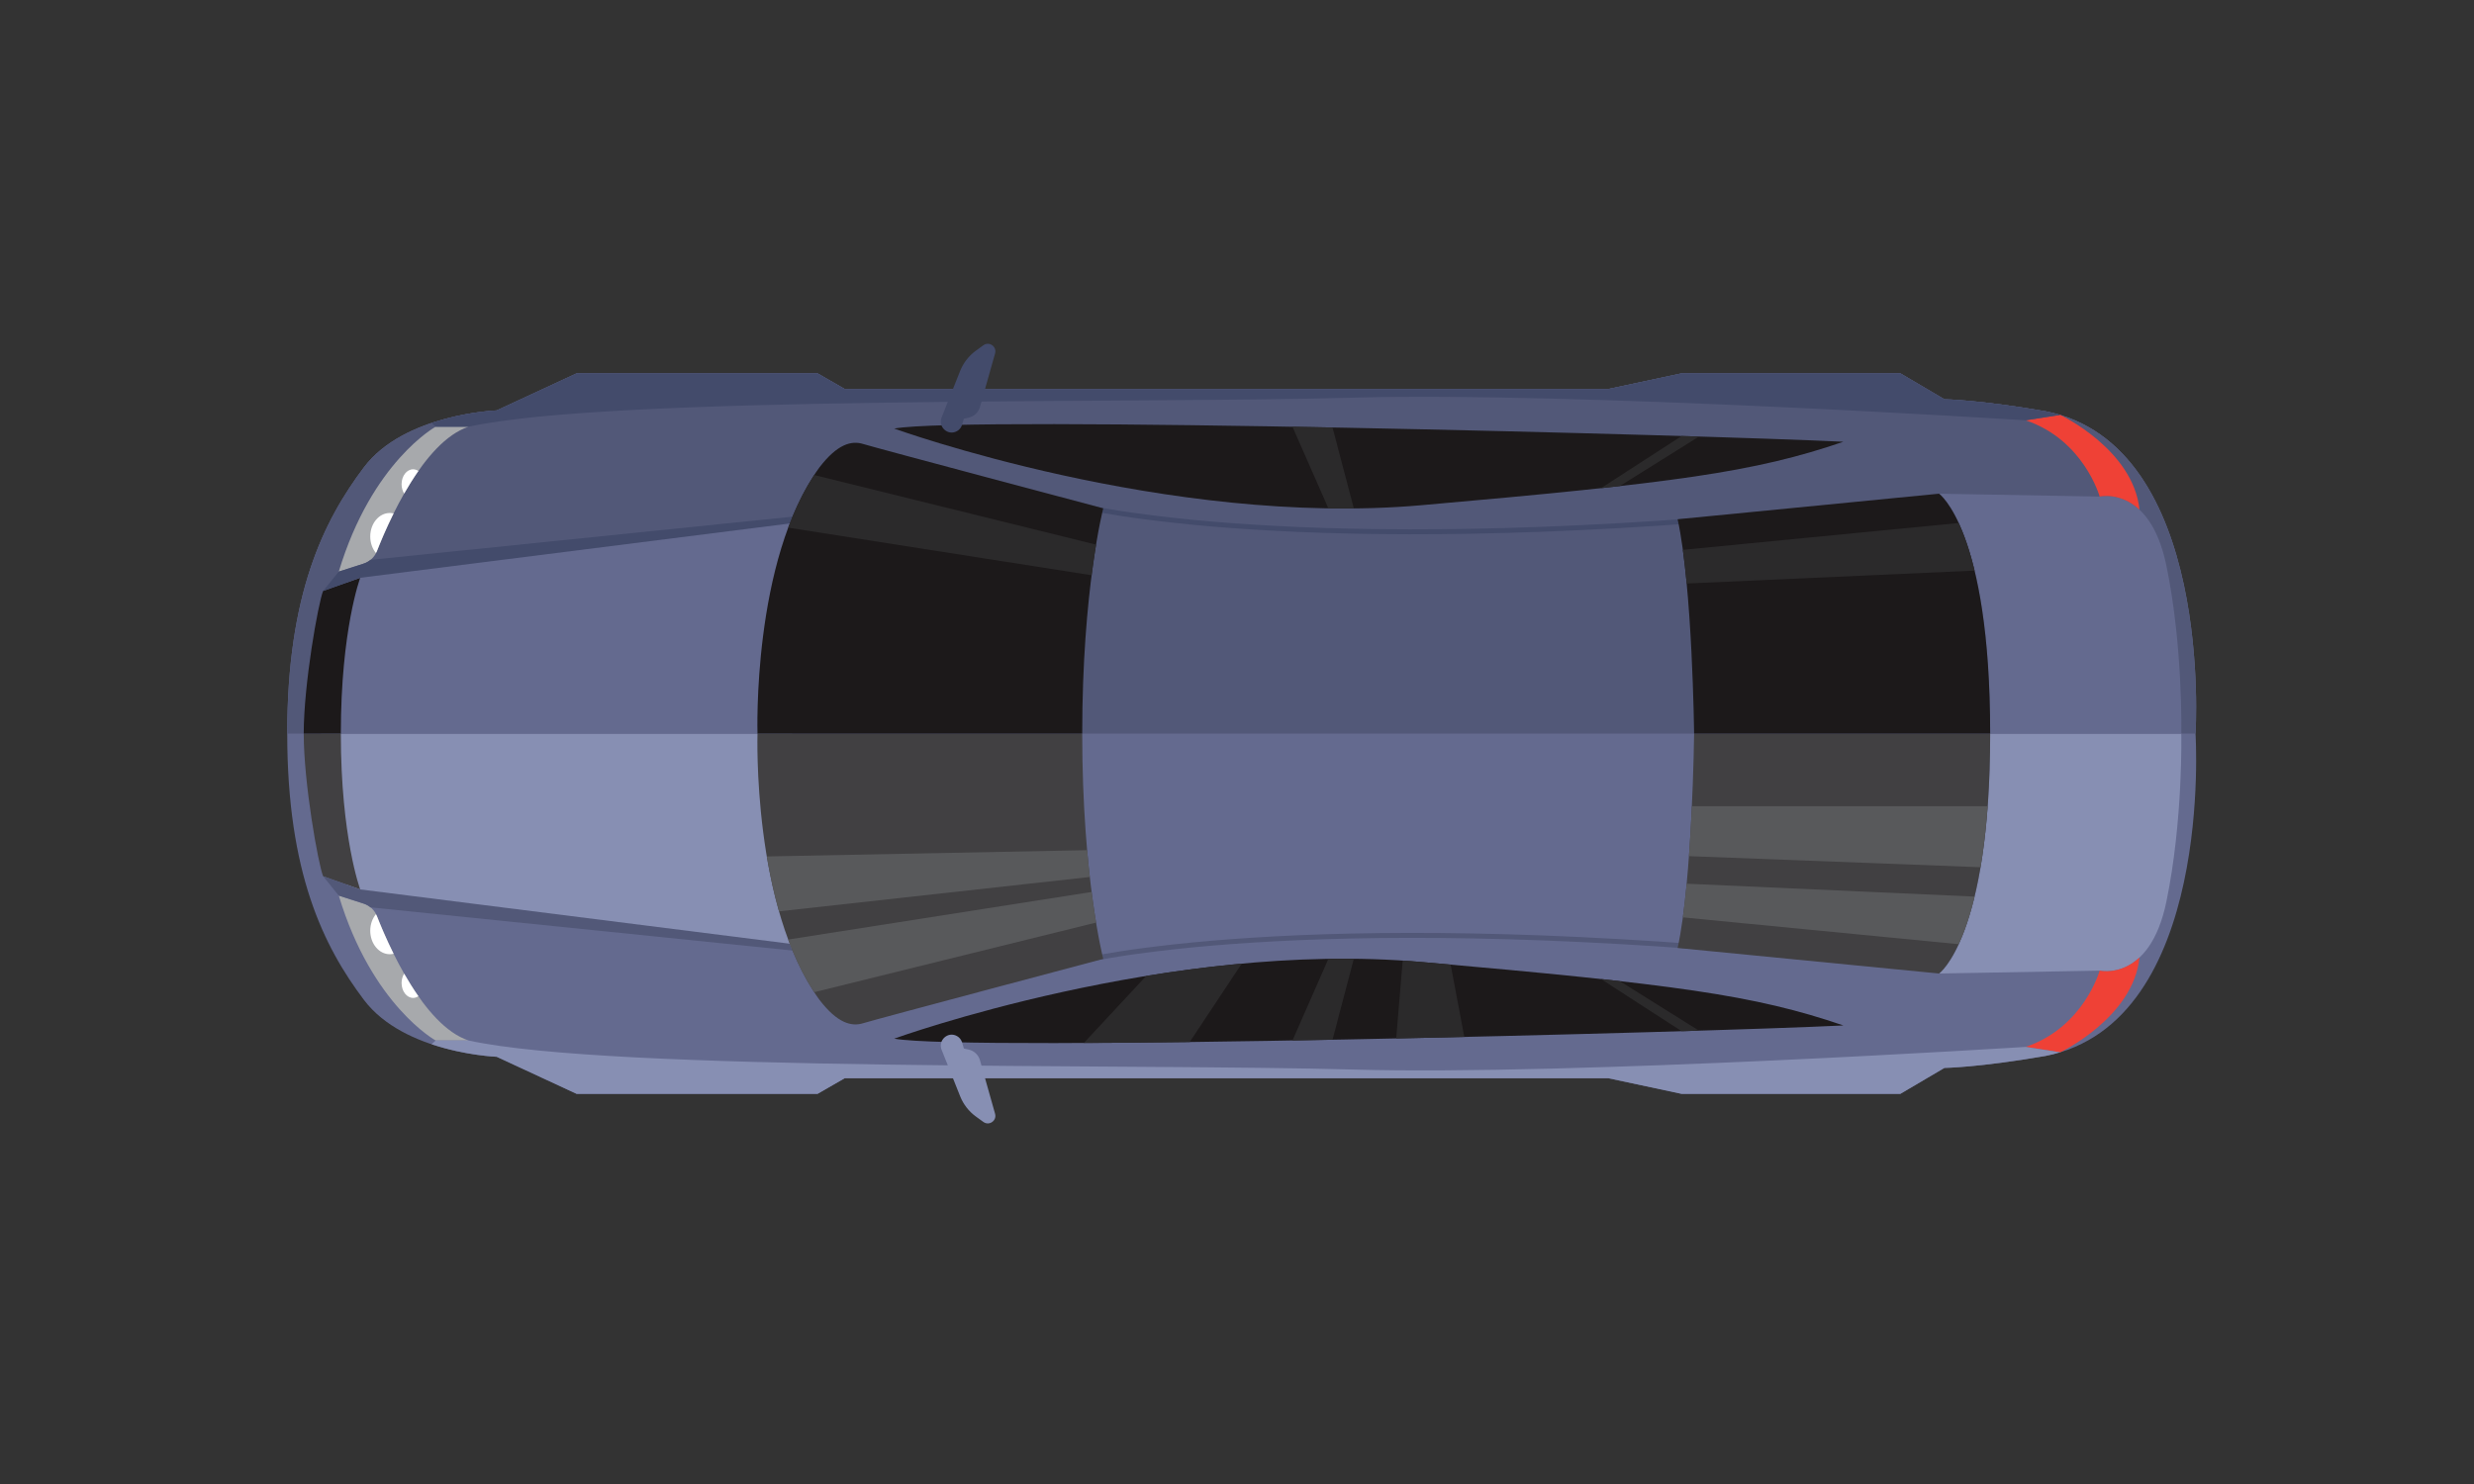 <?xml version="1.0" encoding="UTF-8" standalone="no"?>
<!-- Generator: Adobe Illustrator 27.5.0, SVG Export Plug-In . SVG Version: 6.00 Build 0)  -->

<svg
   version="1.1"
   x="0px"
   y="0px"
   viewBox="0 0 500 300"
   xml:space="preserve"
   id="svg1317"
   sodipodi:docname="1359948_182861-OWZNSE-17.svg"
   width="500"
   height="300"
   inkscape:version="1.1.1 (c3084ef, 2021-09-22)"
   xmlns:inkscape="http://www.inkscape.org/namespaces/inkscape"
   xmlns:sodipodi="http://sodipodi.sourceforge.net/DTD/sodipodi-0.dtd"
   xmlns="http://www.w3.org/2000/svg"
   xmlns:svg="http://www.w3.org/2000/svg"><rect x="0" y="0" width="500" height="300" fill="#333333" stroke="none"/><defs
   id="defs1321">
	
	
	
	
</defs><sodipodi:namedview
   id="namedview1319"
   pagecolor="#ffffff"
   bordercolor="#666666"
   borderopacity="1.0"
   inkscape:pageshadow="2"
   inkscape:pageopacity="0.0"
   inkscape:pagecheckerboard="0"
   showgrid="false"
   inkscape:zoom="1.054"
   inkscape:cx="249.52562"
   inkscape:cy="249.52562"
   inkscape:window-width="1440"
   inkscape:window-height="900"
   inkscape:window-x="0"
   inkscape:window-y="0"
   inkscape:window-maximized="0"
   inkscape:current-layer="svg1317" />
<g
   id="BACKGROUND">
</g>
<g
   id="g1243"
   transform="translate(0.949,-214.421)">
		<path
   style="fill:#646a8f"
   d="m 164.269,289.89 h -48.667 l -16.167,7.5 c 0,0 -18.667,0.667 -26.833,11.5 -8.167,10.833 -15.5,25.667 -15.5,53.833 0,28.167 7.333,43 15.5,53.833 8.167,10.833 26.833,11.5 26.833,11.5 l 16.167,7.5 h 48.667 l 5.5,-3.167 h 154.333 l 14.833,3.167 h 44.167 l 8.917,-5.25 c 0,0 6.917,-0.083 20.417,-2.417 34.167,-6.667 30.333,-65.167 30.333,-65.167 0,0 3.833,-58.5 -30.333,-65.167 -13.5,-2.333 -20.417,-2.417 -20.417,-2.417 l -8.917,-5.25 h -44.167 l -14.833,3.167 H 169.769 Z"
   id="path1141" />
		<path
   style="fill:#525878"
   d="m 57.102,362.724 h 385.667 c 0,0 3.833,-58.5 -30.333,-65.167 -13.5,-2.333 -20.417,-2.417 -20.417,-2.417 l -8.917,-5.25 h -44.167 l -14.833,3.167 H 169.769 l -5.5,-3.167 h -48.667 l -16.167,7.5 c 0,0 -18.667,0.667 -26.833,11.5 -8.166,10.834 -15.5,25.667 -15.5,53.834 z"
   id="path1143" />
		<polygon
   style="fill:#878fb3"
   points="69.294,394.224 166.961,407.323 159.099,362.724 63.976,362.724 "
   id="polygon1145" />
		<polygon
   style="fill:#646a8f"
   points="69.294,331.224 166.961,318.124 159.099,362.724 63.976,362.724 "
   id="polygon1147" />
		<path
   style="fill:#1c191a"
   d="m 179.769,424.39 c 0,0 55.25,-20 106.5,-15.5 51.25,4.5 67.333,6.667 85.333,12.833 -27,1.334 -177.166,5.334 -191.833,2.667 z"
   id="path1149" />
		<path
   style="fill:#878fb3"
   d="m 401.269,362.724 c 0,41.163 -10.332,48.499 -10.333,48.5 l 32.458,-0.583 c 0,0 10.125,2.375 13.5,-14 3.375,-16.375 3,-33.917 3,-33.917 z"
   id="path1151" />
		<path
   style="fill:#ef4136"
   d="m 423.394,410.64 c 0,0 -3.183,11.455 -14.958,15.417 l 6.985,1.091 c 0,0 14.788,-6.995 16.026,-19.168 h -10e-4 c -3.88,3.631 -8.052,2.66 -8.052,2.66 z"
   id="path1153" />
		<path
   style="fill:#414042"
   d="m 64.352,391.557 7.5,2.667 c 0,0 -3.917,-10.5 -3.917,-31.5 h -7.5 c 10e-4,10 2.917,26.333 3.917,28.833 z"
   id="path1155" />
		<path
   style="fill:#a7a9ac"
   d="m 67.519,395.474 5.044,1.621 c 1.219,0.392 2.192,1.312 2.658,2.505 2.197,5.629 9.346,22.167 18.548,25.165 h -6.667 c 0,0 -12.896,-7.083 -19.583,-29.291 z"
   id="path1157" />
		<path
   style="fill:#525878"
   d="m 67.519,395.474 5.044,1.621 c 0.506,0.163 0.954,0.434 1.356,0.76 l 0.023,-0.004 85.273,8.727 -0.549,-1.38 -86.815,-10.975 -7.5,-2.667 z"
   id="path1159" />
		<g
   id="g1165">
			<path
   style="fill:#2b2a2b"
   d="m 260.267,424.757 c 2.682,-0.047 5.381,-0.096 8.09,-0.148 l 4.306,-16.365 c -1.717,-0.017 -3.433,-0.013 -5.145,0.013 z"
   id="path1161" />
			<path
   style="fill:#2b2a2b"
   d="M 342.424,422.777 326.41,412.762 c -1.231,-0.139 -2.491,-0.279 -3.791,-0.419 l 16.297,10.541 c 1.191,-0.036 2.358,-0.072 3.508,-0.107 z"
   id="path1163" />
		</g>
		<path
   style="fill:#878fb3"
   d="m 115.602,435.557 h 48.667 l 5.5,-3.167 h 154.333 l 14.833,3.167 h 44.167 l 8.917,-5.25 c 0,0 6.917,-0.083 20.417,-2.417 1.028,-0.201 2.021,-0.451 2.981,-0.742 l -6.981,-1.091 c 0,0 -91.629,5.833 -135.773,4.583 -44.144,-1.25 -149.894,0.5 -178.894,-5.875 h -6.667 l -0.832,0.755 c 6.875,2.307 13.165,2.536 13.165,2.536 z"
   id="path1167" />
		<path
   style="fill:#878fb3"
   d="m 189.347,426.632 3.754,9.414 c 0.654,1.64 1.761,3.061 3.191,4.096 l 1.501,1.087 c 1.173,0.849 2.759,-0.258 2.366,-1.652 l -3.052,-10.816 c -0.31,-1.099 -1.204,-1.936 -2.321,-2.173 l -0.933,-0.198 -0.353,-1.211 c -0.16,-0.548 -0.52,-1.018 -1.017,-1.297 -0.016,-0.009 -0.032,-0.018 -0.049,-0.027 -1.803,-0.99 -3.849,0.867 -3.087,2.777 z"
   id="path1169" />
		<path
   style="fill:#1c191a"
   d="m 179.769,301.057 c 0,0 55.25,20 106.5,15.5 51.25,-4.5 67.333,-6.667 85.333,-12.833 -27,-1.334 -177.166,-5.334 -191.833,-2.667 z"
   id="path1171" />
		<path
   style="fill:#646a8f"
   d="m 401.269,362.724 c 0,-41.163 -10.332,-48.499 -10.333,-48.5 l 32.458,0.583 c 0,0 10.125,-2.375 13.5,14 3.375,16.375 3,33.917 3,33.917 z"
   id="path1173" />
		<path
   style="fill:#ef4136"
   d="m 423.394,314.807 c 0,0 -3.183,-11.455 -14.958,-15.417 l 6.985,-1.091 c 0,0 14.788,6.995 16.026,19.168 h -10e-4 c -3.88,-3.631 -8.052,-2.66 -8.052,-2.66 z"
   id="path1175" />
		<path
   style="fill:#1c191a"
   d="m 64.352,333.89 7.5,-2.667 c 0,0 -3.917,10.5 -3.917,31.5 h -7.5 c 10e-4,-9.999 2.917,-26.333 3.917,-28.833 z"
   id="path1177" />
		<path
   style="fill:#a7a9ac"
   d="m 67.519,329.974 5.044,-1.621 c 1.219,-0.392 2.192,-1.312 2.658,-2.505 2.197,-5.629 9.346,-22.167 18.548,-25.165 h -6.667 c 0,-10e-4 -12.896,7.082 -19.583,29.291 z"
   id="path1179" />
		<path
   style="fill:#434b6b"
   d="m 67.519,329.974 5.044,-1.621 c 0.506,-0.163 0.954,-0.434 1.356,-0.76 l 0.023,0.004 85.273,-8.728 -0.549,1.38 -86.815,10.975 -7.5,2.667 z"
   id="path1181" />
		<path
   style="fill:#2b2a2b"
   d="m 260.267,300.691 c 2.682,0.047 5.381,0.096 8.09,0.148 l 4.306,16.365 c -1.717,0.018 -3.433,0.013 -5.145,-0.013 z"
   id="path1183" />
		<path
   style="fill:#2b2a2b"
   d="m 342.424,302.67 -16.014,10.015 c -1.231,0.139 -2.491,0.279 -3.791,0.419 l 16.297,-10.541 c 1.191,0.036 2.358,0.072 3.508,0.107 z"
   id="path1185" />
		<path
   style="fill:#434b6b"
   d="m 115.602,289.89 h 48.667 l 5.5,3.167 h 154.333 l 14.833,-3.167 h 44.167 l 8.917,5.25 c 0,0 6.917,0.083 20.417,2.417 1.028,0.201 2.021,0.451 2.981,0.742 l -6.981,1.091 c 0,0 -91.629,-5.833 -135.773,-4.583 -44.144,1.25 -149.894,-0.5 -178.894,5.875 h -6.667 l -0.832,-0.755 c 6.875,-2.307 13.165,-2.536 13.165,-2.536 z"
   id="path1187" />
		<path
   style="fill:#434b6b"
   d="m 189.347,298.815 3.754,-9.414 c 0.654,-1.64 1.761,-3.061 3.191,-4.097 l 1.501,-1.087 c 1.173,-0.849 2.759,0.258 2.366,1.652 l -3.052,10.816 c -0.31,1.099 -1.204,1.936 -2.321,2.173 l -0.933,0.198 -0.353,1.211 c -0.16,0.548 -0.52,1.018 -1.017,1.297 -0.016,0.009 -0.032,0.018 -0.049,0.027 -1.803,0.991 -3.849,-0.866 -3.087,-2.776 z"
   id="path1189" />
		<g
   id="g1195">
			<g
   id="g1193">
				<path
   style="fill:#525878"
   d="m 342.706,405.345 -0.074,0.998 c -91.477,-6.849 -128.475,3.594 -128.838,3.699 l -0.281,-0.959 c 0.364,-0.107 37.495,-10.602 129.193,-3.738 z"
   id="path1191" />
			</g>
		</g>
		<g
   id="g1201">
			<g
   id="g1199">
				<path
   style="fill:#434b6b"
   d="m 342.706,320.102 -0.074,-0.998 c -91.477,6.849 -128.475,-3.594 -128.838,-3.699 l -0.281,0.959 c 0.364,0.107 37.495,10.602 129.193,3.738 z"
   id="path1197" />
			</g>
		</g>
		<path
   style="fill:#414042"
   d="m 222.019,408.265 c 0,0 -4.25,-16.333 -4.25,-45.542 h -65.625 c 0,0 -1.125,35.042 12.5,53.792 3.625,4.75 6.5,5.5 8.875,4.75 2.375,-0.75 48.5,-13 48.5,-13 z"
   id="path1203" />
		<path
   style="fill:#414042"
   d="m 338.102,406.057 52.833,5.167 c 0,0 10.333,-7.333 10.333,-48.5 h -59.833 c 10e-4,0 -0.333,29.666 -3.333,43.333 z"
   id="path1205" />
		<path
   style="fill:#1c191a"
   d="m 222.019,317.182 c 0,0 -4.25,16.333 -4.25,45.542 h -65.625 c 0,0 -1.125,-35.042 12.5,-53.792 3.625,-4.75 6.5,-5.5 8.875,-4.75 2.375,0.75 48.5,13 48.5,13 z"
   id="path1207" />
		<path
   style="fill:#1c191a"
   d="m 338.102,319.39 52.833,-5.167 c 0,0 10.333,7.333 10.333,48.5 h -59.833 c 10e-4,10e-4 -0.333,-29.666 -3.333,-43.333 z"
   id="path1209" />
		<g
   id="g1215">
			<path
   style="fill:#58595b"
   d="m 220.57,400.925 c -0.29,-1.761 -0.599,-3.823 -0.902,-6.189 l -61.319,9.621 c 1.411,3.801 3.141,7.421 5.257,10.642 z"
   id="path1211" />
			<path
   style="fill:#58595b"
   d="m 154.022,387.554 c 0.61,3.63 1.415,7.392 2.472,11.102 l 62.809,-6.948 c -0.19,-1.685 -0.373,-3.494 -0.543,-5.421 z"
   id="path1213" />
		</g>
		<path
   style="fill:#58595b"
   d="m 394.906,405.297 c 1.063,-2.301 2.195,-5.426 3.208,-9.624 l -58.183,-2.606 c -0.223,2.367 -0.479,4.664 -0.771,6.808 z"
   id="path1217" />
		<path
   style="fill:#2b2a2b"
   d="m 394.906,320.15 c 1.063,2.301 2.195,5.426 3.208,9.624 l -58.183,2.606 c -0.223,-2.366 -0.479,-4.664 -0.771,-6.808 z"
   id="path1219" />
		<path
   style="fill:#58595b"
   d="m 340.983,377.407 c -0.146,3.181 -0.339,6.631 -0.591,10.089 l 58.93,2.238 c 0.598,-3.527 1.098,-7.616 1.442,-12.327 z"
   id="path1221" />
		<g
   id="g1227">
			<path
   style="fill:#2b2a2b"
   d="m 292.228,409.418 c -1.938,-0.173 -3.911,-0.348 -5.959,-0.527 -1.24,-0.109 -2.483,-0.199 -3.728,-0.28 l -1.314,15.74 c 4.613,-0.098 9.215,-0.2 13.764,-0.305 z"
   id="path1223" />
			<path
   style="fill:#2b2a2b"
   d="m 239.49,425.074 10.52,-15.852 c -6.661,0.615 -13.141,1.48 -19.302,2.488 l -12.611,13.557 c 6.639,-0.03 13.84,-0.098 21.393,-0.193 z"
   id="path1225" />
		</g>
		<g
   id="g1233">
			<path
   style="fill:#ffffff"
   d="m 75.027,399.229 c -0.71,0.858 -1.149,2.039 -1.149,3.344 0,2.623 1.772,4.75 3.958,4.75 0.26,0 0.514,-0.034 0.76,-0.092 -1.541,-3.105 -2.695,-5.89 -3.375,-7.631 -0.051,-0.131 -0.131,-0.246 -0.194,-0.371 z"
   id="path1229" />
			<path
   style="fill:#ffffff"
   d="m 80.211,413.138 c 0,1.667 1.045,3.019 2.333,3.019 0.384,0 0.74,-0.131 1.06,-0.344 -1.03,-1.472 -1.99,-3.017 -2.87,-4.559 -0.322,0.518 -0.523,1.168 -0.523,1.884 z"
   id="path1231" />
		</g>
		<g
   id="g1239">
			<path
   style="fill:#ffffff"
   d="m 75.027,326.218 c -0.71,-0.858 -1.149,-2.039 -1.149,-3.344 0,-2.623 1.772,-4.75 3.958,-4.75 0.26,0 0.514,0.034 0.76,0.092 -1.541,3.105 -2.695,5.89 -3.375,7.631 -0.051,0.131 -0.131,0.246 -0.194,0.371 z"
   id="path1235" />
			<path
   style="fill:#ffffff"
   d="m 80.211,312.309 c 0,-1.667 1.045,-3.019 2.333,-3.019 0.384,0 0.74,0.131 1.06,0.344 -1.03,1.472 -1.99,3.016 -2.87,4.559 -0.322,-0.518 -0.523,-1.167 -0.523,-1.884 z"
   id="path1237" />
		</g>
		<path
   style="fill:#2b2a2b"
   d="m 220.57,324.522 c -0.29,1.761 -0.599,3.823 -0.902,6.189 l -61.319,-9.62 c 1.411,-3.801 3.141,-7.421 5.257,-10.642 z"
   id="path1241" />
	</g>

</svg>

